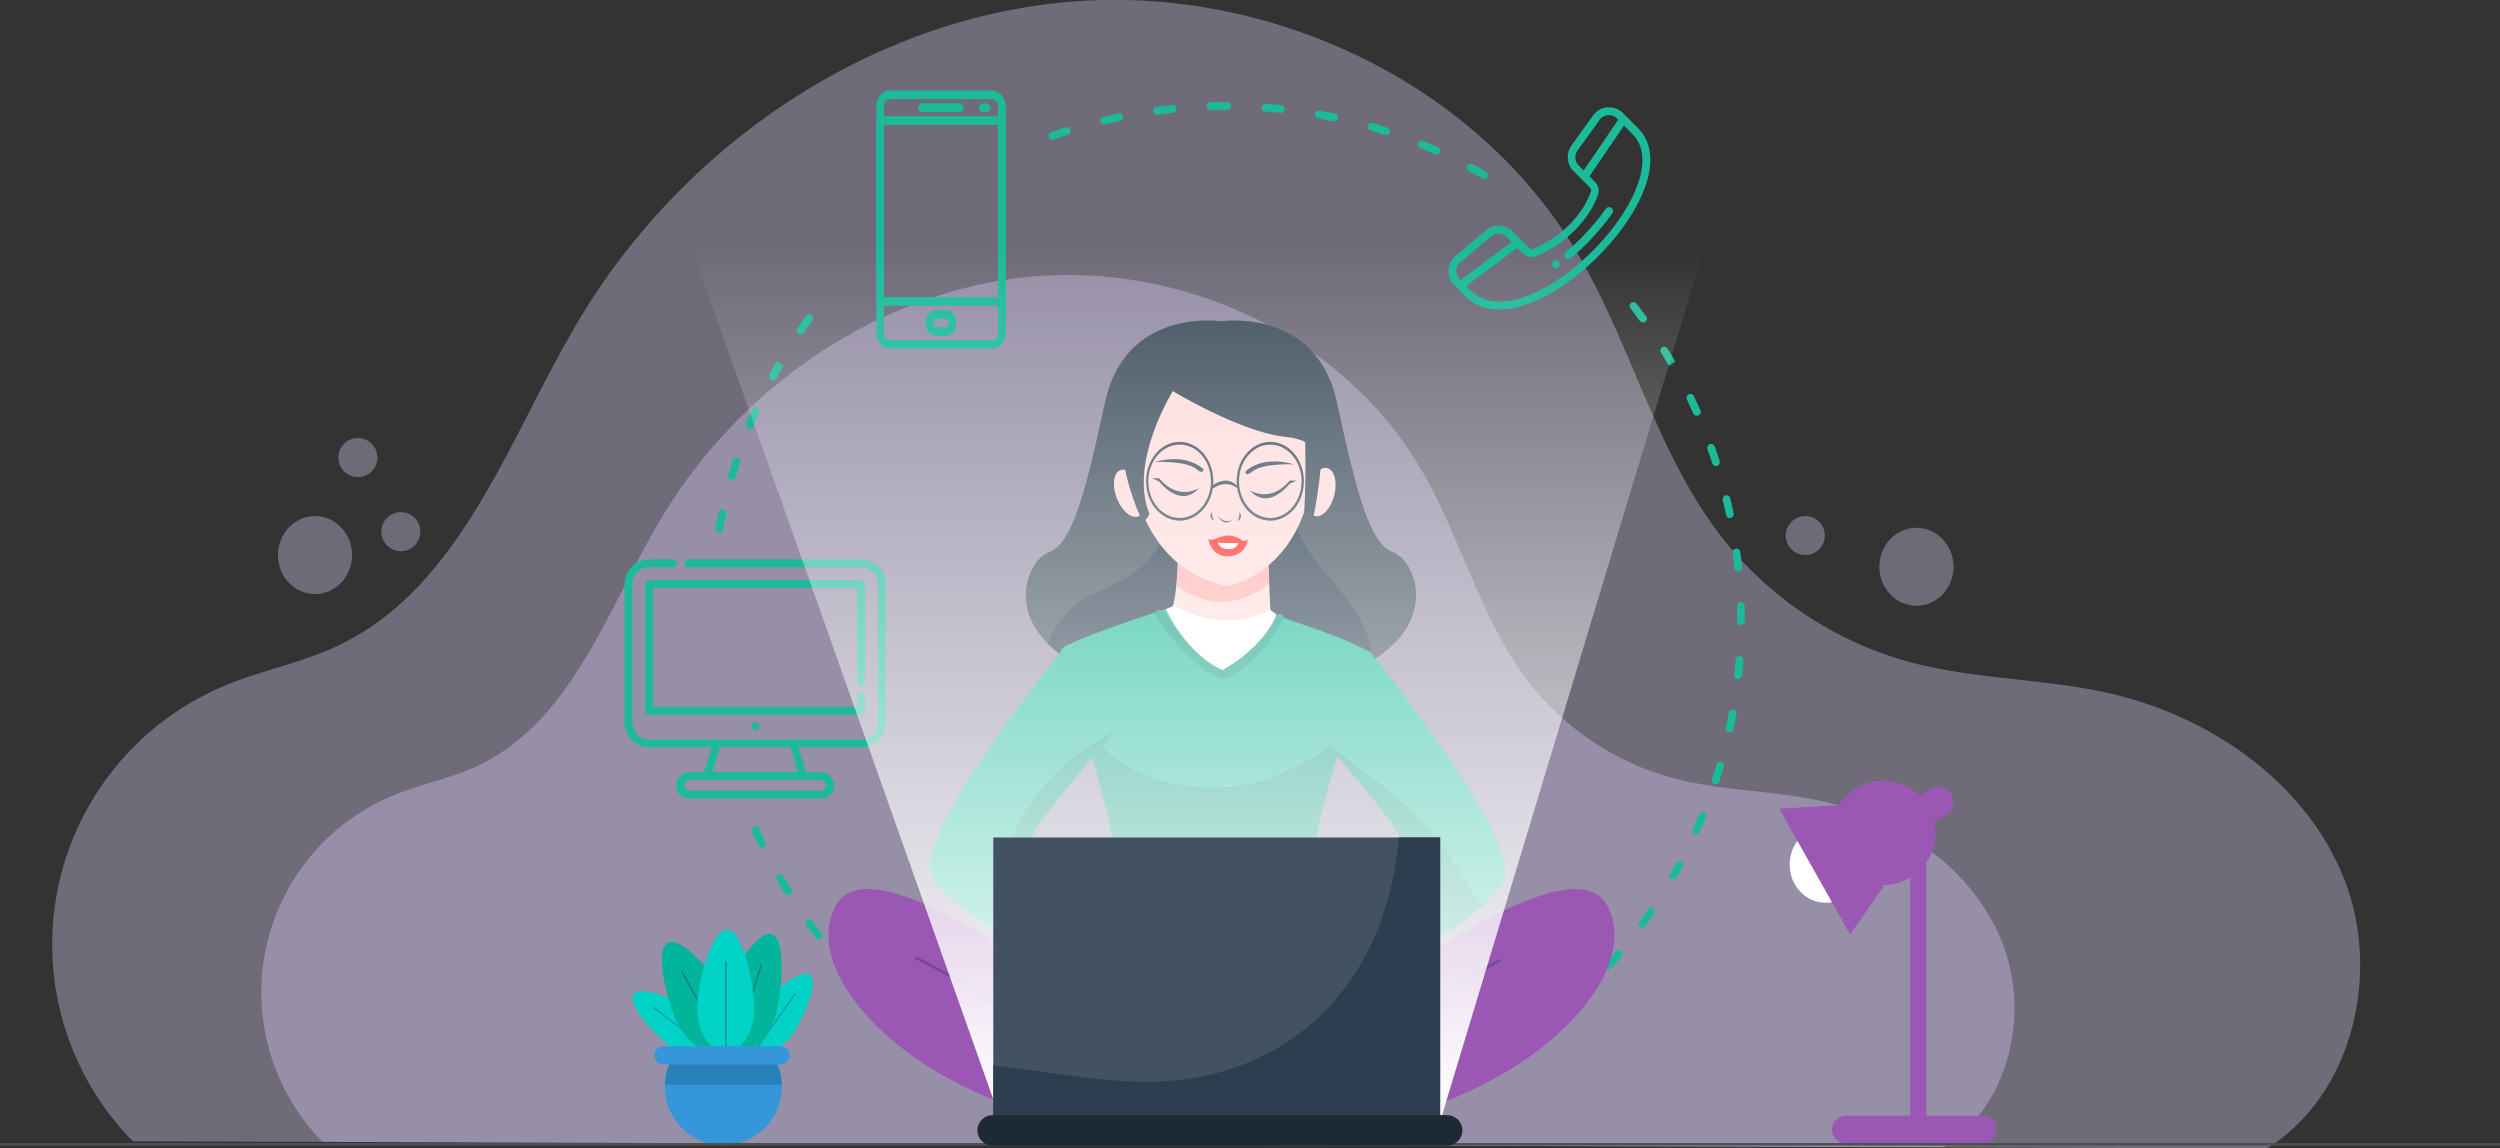 <svg xmlns="http://www.w3.org/2000/svg" xmlns:xlink="http://www.w3.org/1999/xlink" viewBox="0 0 795.47 365.43"><rect x="0" y="0" width="795.47" height="365.43" fill="#333333" stroke="none"/><defs><style>.cls-1,.cls-10{opacity:0.34;}.cls-10,.cls-2{fill:#e1d7ff;}.cls-3{fill:#1bbb9a;}.cls-4{fill:#00d3c5;}.cls-13,.cls-20,.cls-5,.cls-7{fill:none;stroke-miterlimit:10;}.cls-20,.cls-5,.cls-7{stroke:#422b7f;}.cls-5{stroke-width:0.37px;}.cls-5,.cls-7{opacity:0.39;}.cls-10,.cls-17,.cls-20,.cls-5,.cls-7{isolation:isolate;}.cls-6{fill:#00b59c;}.cls-7{stroke-width:0.5px;}.cls-8{fill:#3597da;}.cls-9{fill:#2a80b8;}.cls-11{fill:#fff;}.cls-12{fill:#9a58b4;}.cls-13{stroke:#4f4f4f;stroke-width:0.8px;}.cls-14{fill:#425260;}.cls-15{fill:#2c3e50;}.cls-16{fill:#ffdcdc;}.cls-17{fill:#ff8479;opacity:0.47;}.cls-18{fill:#169f85;}.cls-19{fill:#ff2d29;}.cls-20{stroke-width:0.82px;opacity:0.4;}.cls-21{fill:url(#Degradado_sin_nombre);}.cls-22{fill:#1d2933;}</style><linearGradient id="Degradado_sin_nombre" x1="381.19" y1="111" x2="381.19" y2="386.52" gradientTransform="matrix(1, 0, 0, -1, 0, 465.83)" gradientUnits="userSpaceOnUse"><stop offset="0" stop-color="#fff"/><stop offset="0.09" stop-color="#fff" stop-opacity="0.91"/><stop offset="1" stop-color="#fff" stop-opacity="0"/></linearGradient></defs><title>Recurso 2</title><g id="Capa_2" data-name="Capa 2"><g id="Capa_1-2" data-name="Capa 1"><g class="cls-1"><path class="cls-2" d="M42.27,363.14a89.23,89.23,0,0,1,29.31-145c11.6-4.83,24.16-7.18,35.55-12.5,39.74-18.56,54.55-66,77-103.69,32.66-54.76,90.64-95,154.1-101.19s130.41,24.3,163.2,79c17.69,29.51,25.56,64.67,46.84,91.7a113.89,113.89,0,0,0,59.36,39.19c20.47,5.52,42.1,5.19,62.81,9.77,32,7.09,62.22,27.62,74.88,57.86s3.78,69.79-24,87.15Z"/></g><g class="cls-1"><path class="cls-2" d="M102.63,363.32A67.78,67.78,0,0,1,124.89,253.2c8.81-3.67,18.35-5.45,27-9.49,30.19-14.1,41.43-50.15,58.5-78.76,24.81-41.59,68.85-72.18,117.05-76.86s99.05,18.46,124,60c13.44,22.42,19.42,49.12,35.58,69.65a86.56,86.56,0,0,0,45.08,29.77c15.55,4.19,32,3.94,47.71,7.42,24.31,5.38,47.26,21,56.87,43.94s2.87,53-18.26,66.2Z"/></g><path class="cls-3" d="M390.12,362.58a1.28,1.28,0,0,1-1.29-1.23,1.18,1.18,0,0,1,1.17-1.23v1.23l.05-1.23c1.66,0,3.24,0,4.82-.07a1.22,1.22,0,0,1,1.27,1.19,1.24,1.24,0,0,1-1.19,1.27C393.34,362.56,391.73,362.58,390.12,362.58Zm-12.36-.47h-.09c-1.64-.13-3.28-.27-4.91-.44a1.22,1.22,0,0,1-1.09-1.36,1.2,1.2,0,0,1,1.35-1.09c1.6.17,3.21.31,4.83.43a1.23,1.23,0,0,1-.09,2.46Zm29.37-.42a1.23,1.23,0,0,1-.12-2.45c1.62-.17,3.23-.36,4.84-.58a1.24,1.24,0,0,1,1.38,1.06,1.22,1.22,0,0,1-1.06,1.38c-1.63.22-3.27.42-4.91.59Zm-46.36-1.76a.82.82,0,0,1-.22,0c-1.62-.29-3.23-.61-4.84-1a1.24,1.24,0,0,1-.95-1.46,1.26,1.26,0,0,1,1.46-.95c1.58.34,3.17.65,4.77.94a1.23,1.23,0,0,1-.22,2.44Zm63.31-.91a1.22,1.22,0,0,1-1.2-1,1.23,1.23,0,0,1,.95-1.46c1.59-.34,3.17-.69,4.74-1.08a1.23,1.23,0,0,1,.59,2.39c-1.6.39-3.21.76-4.82,1.09A.77.77,0,0,1,424.08,359Zm-80-3a1.07,1.07,0,0,1-.35-.06q-2.37-.69-4.71-1.45a1.23,1.23,0,0,1,.76-2.34q2.31.75,4.64,1.44a1.23,1.23,0,0,1-.34,2.41Zm96.55-1.4a1.21,1.21,0,0,1-1.16-.85,1.23,1.23,0,0,1,.79-1.55c1.54-.49,3.07-1,4.6-1.57a1.23,1.23,0,0,1,.83,2.32c-1.55.55-3.11,1.09-4.68,1.59A1.21,1.21,0,0,1,440.65,354.59Zm-112.73-4.27a1.14,1.14,0,0,1-.47-.1q-2.28-.93-4.53-1.94a1.23,1.23,0,1,1,1-2.24c1.48.66,3,1.29,4.47,1.91a1.23,1.23,0,0,1-.47,2.37Zm128.75-1.86a1.23,1.23,0,0,1-.5-2.36q2.22-1,4.41-2a1.23,1.23,0,1,1,1.07,2.22c-1.48.71-3,1.4-4.48,2.07A1.25,1.25,0,0,1,456.67,348.46ZM312.42,343a1.25,1.25,0,0,1-.58-.15q-2.16-1.17-4.31-2.41a1.23,1.23,0,0,1,1.23-2.13c1.41.82,2.82,1.61,4.25,2.38a1.22,1.22,0,0,1,.5,1.66A1.24,1.24,0,0,1,312.42,343ZM472,340.68a1.21,1.21,0,0,1-1.06-.61,1.23,1.23,0,0,1,.45-1.68q2.1-1.22,4.17-2.5a1.23,1.23,0,1,1,1.3,2.1c-1.41.86-2.82,1.7-4.25,2.52A1.13,1.13,0,0,1,472,340.68Zm-174.17-6.6a1.23,1.23,0,0,1-.7-.22c-1.35-.93-2.7-1.87-4-2.84a1.23,1.23,0,1,1,1.44-2c1.32,1,2.64,1.89,4,2.8a1.23,1.23,0,0,1-.69,2.25Zm188.55-2.73a1.2,1.2,0,0,1-1-.51,1.22,1.22,0,0,1,.27-1.71q2-1.42,3.89-2.91a1.23,1.23,0,0,1,1.51,1.95c-1.31,1-2.62,2-3.95,2.95A1.22,1.22,0,0,1,486.33,331.35Zm-202.2-7.66a1.2,1.2,0,0,1-.79-.3c-1.25-1.06-2.5-2.14-3.72-3.25a1.23,1.23,0,1,1,1.65-1.82q1.8,1.62,3.66,3.2a1.23,1.23,0,0,1-.8,2.17Zm215.53-3.11a1.21,1.21,0,0,1-.91-.41,1.22,1.22,0,0,1,.09-1.74q1.8-1.62,3.57-3.3a1.23,1.23,0,0,1,1.69,1.78c-1.19,1.14-2.39,2.25-3.62,3.35A1.23,1.23,0,0,1,499.66,320.58Zm-228-8.66a1.25,1.25,0,0,1-.89-.37c-1.13-1.2-2.25-2.4-3.36-3.63a1.23,1.23,0,0,1,1.83-1.64q1.63,1.8,3.31,3.56a1.24,1.24,0,0,1,0,1.75A1.23,1.23,0,0,1,271.65,311.92Zm240.14-3.45a1.22,1.22,0,0,1-.91-2.05c1.08-1.2,2.14-2.42,3.2-3.66a1.23,1.23,0,0,1,1.87,1.6c-1.07,1.25-2.15,2.49-3.25,3.7A1.18,1.18,0,0,1,511.79,308.47Zm-251.32-9.55a1.23,1.23,0,0,1-1-.48q-1.51-1.95-3-4a1.23,1.23,0,1,1,2-1.44q1.44,2,2.92,3.9a1.22,1.22,0,0,1-.22,1.72A1.18,1.18,0,0,1,260.47,298.92Zm262.11-3.75a1.24,1.24,0,0,1-1-2q1.42-2,2.79-4a1.23,1.23,0,0,1,2,1.39q-1.39,2-2.84,4A1.24,1.24,0,0,1,522.58,295.17ZM250.71,284.81a1.21,1.21,0,0,1-1.05-.58q-1.28-2.07-2.5-4.19a1.25,1.25,0,0,1,.44-1.71,1.19,1.19,0,0,1,1.65.41l.05.09c.79,1.37,1.62,2.75,2.45,4.1a1.22,1.22,0,0,1-.4,1.69A1.16,1.16,0,0,1,250.71,284.81ZM533.08,280l-1.15-.47-1-.75q1.18-2,2.29-4.11a1.23,1.23,0,0,1,2.17,1.17C534.65,277.27,533.87,278.66,533.08,280Zm-1.15-.47h0Zm-289.46-9.81a1.23,1.23,0,0,1-1.11-.7q-1.08-2.22-2.08-4.48a1.24,1.24,0,0,1,.63-1.62,1.22,1.22,0,0,1,1.62.62q1,2.22,2,4.41a1.23,1.23,0,0,1-1.1,1.77Zm297.26-4.23a1.22,1.22,0,0,1-1.12-1.73q1-2.22,1.92-4.47a1.23,1.23,0,1,1,2.27.94c-.63,1.52-1.27,3-1.95,4.54A1.24,1.24,0,0,1,539.73,265.53Zm6.16-16a1.31,1.31,0,0,1-.38-.06,1.23,1.23,0,0,1-.79-1.55c.51-1.54,1-3.1,1.45-4.65a1.21,1.21,0,0,1,1.52-.83,1.23,1.23,0,0,1,.83,1.53c-.46,1.57-.95,3.15-1.46,4.71A1.23,1.23,0,0,1,545.89,249.53ZM550.35,233l-.26,0a1.23,1.23,0,0,1-.94-1.47c.33-1.58.65-3.17.94-4.77a1.21,1.21,0,0,1,1.44-1,1.23,1.23,0,0,1,1,1.43c-.3,1.62-.61,3.23-1,4.84A1.22,1.22,0,0,1,550.35,233Zm2.7-16.93h-.13a1.22,1.22,0,0,1-1.09-1.35c.16-1.62.31-3.23.43-4.85a1.23,1.23,0,0,1,2.46.19c-.13,1.64-.27,3.28-.45,4.92A1.23,1.23,0,0,1,553.05,216Zm.91-17.21a1.16,1.16,0,0,1-1.23-1.14v-.18c0-1.56,0-3.13-.06-4.69a1.23,1.23,0,0,1,1.19-1.26,1.21,1.21,0,0,1,1.27,1.19c0,1.58.06,3.17.06,4.76A1.31,1.31,0,0,1,554,198.83Zm-.87-17a1.23,1.23,0,0,1-1.23-1.1q-.24-2.41-.57-4.83a1.23,1.23,0,0,1,2.44-.33c.22,1.63.41,3.27.58,4.91a1.24,1.24,0,0,1-1.1,1.35ZM228.92,169.43a.9.9,0,0,1-.23,0,1.22,1.22,0,0,1-1-1.43c.29-1.61.61-3.23.95-4.84a1.23,1.23,0,1,1,2.4.51c-.33,1.59-.65,3.18-.94,4.78A1.22,1.22,0,0,1,228.92,169.43Zm321.5-4.58a1.24,1.24,0,0,1-1.2-1c-.33-1.59-.69-3.17-1.07-4.74a1.23,1.23,0,1,1,2.39-.59c.38,1.61.75,3.21,1.09,4.82a1.24,1.24,0,0,1-1,1.46A1.14,1.14,0,0,1,550.42,164.85Zm-317.56-12.1a1.33,1.33,0,0,1-.34-.05,1.23,1.23,0,0,1-.84-1.53q.69-2.37,1.46-4.72a1.23,1.23,0,1,1,2.34.76q-.76,2.32-1.44,4.65A1.24,1.24,0,0,1,232.86,152.75ZM546,148.29a1.22,1.22,0,0,1-1.17-.85q-.75-2.31-1.57-4.61a1.23,1.23,0,0,1,2.31-.83q.84,2.34,1.6,4.68a1.24,1.24,0,0,1-.8,1.55A1.19,1.19,0,0,1,546,148.29ZM238.53,136.56a1.31,1.31,0,0,1-.47-.09,1.23,1.23,0,0,1-.67-1.61c.63-1.51,1.27-3,1.94-4.54a1.23,1.23,0,0,1,2.25,1q-1,2.22-1.92,4.47A1.21,1.21,0,0,1,238.53,136.56Zm301.35-4.28a1.22,1.22,0,0,1-1.12-.73q-1-2.22-2-4.42a1.23,1.23,0,0,1,2.23-1.06q1.06,2.24,2.06,4.48a1.22,1.22,0,0,1-.62,1.62A1.25,1.25,0,0,1,539.88,132.28Zm-294-11.22a1.19,1.19,0,0,1-.58-.15,1.23,1.23,0,0,1-.51-1.66c.78-1.44,1.57-2.86,2.39-4.28l2.14,1.21,0,.07c-.77,1.35-1.56,2.75-2.32,4.16A1.21,1.21,0,0,1,245.86,121.06ZM531,116.37l-.1-.17c-.77-1.35-1.58-2.69-2.39-4a1.23,1.23,0,0,1,2.1-1.29c.82,1.35,1.63,2.7,2.43,4.07l-1,.79Zm-276.28-10a1.24,1.24,0,0,1-1-1.93c.93-1.35,1.87-2.7,2.84-4a1.24,1.24,0,0,1,1.72-.26,1.22,1.22,0,0,1,.27,1.71q-1.43,2-2.8,4A1.21,1.21,0,0,1,254.76,106.41Zm268-3.82a1.24,1.24,0,0,1-1-.51c-.95-1.32-1.93-2.62-2.91-3.9a1.23,1.23,0,1,1,1.94-1.51q1.51,2,3,4a1.23,1.23,0,0,1-1,2ZM472.2,56.94a1.22,1.22,0,0,1-.61-.17c-1.41-.81-2.82-1.6-4.25-2.37a1.23,1.23,0,0,1,1.17-2.16c1.45.78,2.88,1.58,4.31,2.4a1.23,1.23,0,0,1-.62,2.3Zm-15.26-7.81a1.16,1.16,0,0,1-.51-.1q-2.22-1-4.47-1.92a1.21,1.21,0,0,1-.66-1.6,1.23,1.23,0,0,1,1.6-.67c1.52.63,3,1.27,4.54,1.95a1.22,1.22,0,0,1,.61,1.62A1.2,1.2,0,0,1,456.94,49.13ZM334.83,44.5a1.23,1.23,0,0,1-.42-2.38q2.32-.84,4.68-1.6a1.23,1.23,0,0,1,.76,2.34c-1.55.5-3.08,1-4.61,1.57A1.14,1.14,0,0,1,334.83,44.5ZM441,43a1.06,1.06,0,0,1-.39-.06c-1.54-.5-3.08-1-4.64-1.44a1.22,1.22,0,0,1,.69-2.35c1.58.46,3.15.94,4.71,1.46A1.22,1.22,0,0,1,441,43Zm-89.69-3.4a1.23,1.23,0,0,1-.3-2.43c1.6-.39,3.21-.75,4.82-1.1a1.23,1.23,0,0,1,.51,2.41c-1.58.33-3.17.7-4.74,1.08A1,1,0,0,1,351.26,39.57Zm73.14-1a1.15,1.15,0,0,1-.26,0c-1.58-.34-3.17-.65-4.77-1a1.22,1.22,0,0,1,.44-2.41c1.63.29,3.24.61,4.84,1a1.22,1.22,0,0,1,1,1.45A1.24,1.24,0,0,1,424.4,38.52Zm-56.3-2.14a1.23,1.23,0,0,1-.16-2.45c1.63-.22,3.27-.42,4.91-.59a1.23,1.23,0,1,1,.26,2.44c-1.62.17-3.23.37-4.84.59Zm39.38-.56h-.13c-1.61-.17-3.22-.32-4.83-.44a1.24,1.24,0,0,1-1.14-1.32,1.26,1.26,0,0,1,1.32-1.13c1.64.12,3.27.27,4.91.44a1.23,1.23,0,0,1-.13,2.46ZM385.2,35a1.23,1.23,0,0,1,0-2.46c1.65,0,3.3-.07,4.95-.07h.25a1.23,1.23,0,1,1,0,2.45h-.25c-1.63,0-3.26,0-4.88.08Z"/><path class="cls-3" d="M305.45,32.88H293.37a1.38,1.38,0,0,0,0,2.74h12.08a1.38,1.38,0,0,0,0-2.74Z"/><path class="cls-3" d="M313.91,32.88H312.7a1.38,1.38,0,0,0,0,2.74h1.21a1.38,1.38,0,0,0,0-2.74Z"/><path class="cls-3" d="M300.91,98.66h-3a3.58,3.58,0,0,0-3.33,3.78v.66a3.57,3.57,0,0,0,3.33,3.78h3a3.57,3.57,0,0,0,3.33-3.78v-.66A3.58,3.58,0,0,0,300.91,98.66Zm.91,4.44a1,1,0,0,1-.91,1h-3a1,1,0,0,1-.91-1v-.66a1,1,0,0,1,.91-1h3a1,1,0,0,1,.91,1Z"/><path class="cls-3" d="M315.59,28.77H283.23c-2.4,0-4.36,2.22-4.36,5V106c0,2.73,2,4.95,4.36,4.95h32.35A4.69,4.69,0,0,0,320,106V33.73C320,31,318,28.77,315.59,28.77Zm2,77.27a2.1,2.1,0,0,1-2,2.21H283.23a2.1,2.1,0,0,1-2-2.21V33.73a2.1,2.1,0,0,1,2-2.21h32.35a2.1,2.1,0,0,1,2,2.21V106Z"/><path class="cls-3" d="M318.75,37H280.08a1.29,1.29,0,0,0-1.21,1.36V95.92a1.3,1.3,0,0,0,1.21,1.37h38.67a1.29,1.29,0,0,0,1.2-1.37V38.36A1.29,1.29,0,0,0,318.75,37Zm-1.21,57.55H281.28V39.73h36.26Z"/><path class="cls-3" d="M495.91,83.2a1.26,1.26,0,1,1-1.78,0A1.25,1.25,0,0,1,495.91,83.2Z"/><path class="cls-3" d="M462.7,90.7l3.51,3.51c5.37,5.38,13,5.05,20.11,2.45s15.08-8,22.15-15.06C515.38,74.69,520.63,67,523.26,60c3.06-8.17,2.33-14.83-2.1-19.27L517.44,37h0l-1-1a6.29,6.29,0,0,0-9.73,1l-6.88,9.57a.21.21,0,0,0,0,.06,6.24,6.24,0,0,0,.85,7.81l5.2,5.21a1.23,1.23,0,0,1,.28,1.36,1.29,1.29,0,0,0-.08.26,25,25,0,0,1-3.91,7,34,34,0,0,1-14.34,10.87,1.25,1.25,0,0,1-1.37-.27l-5.2-5.2a6.24,6.24,0,0,0-7.81-.86l-.14.11L463.69,81A6.27,6.27,0,0,0,462.7,90.7Zm16.71-15.27L481,77,464.74,89.19l-.26-.26a3.77,3.77,0,0,1,.64-5.85l.14-.1,9.53-8.11A3.75,3.75,0,0,1,479.41,75.43Zm35.21-37.65.3.29-11,16.17-1.54-1.54a3.74,3.74,0,0,1-.53-4.66l6.89-9.56a.21.21,0,0,1,0-.06A3.76,3.76,0,0,1,514.62,37.78ZM468,92.43,466.54,91l16.25-12.17,1.82,1.83a3.77,3.77,0,0,0,4.11.81,37,37,0,0,0,15.66-12,27.83,27.83,0,0,0,4.06-7.49,3.75,3.75,0,0,0-.86-4l-1.85-1.86,11-16.17,2.66,2.66c4.66,4.65,3.4,11.6,1.52,16.61-2.5,6.67-7.54,14-14.21,20.67-6.82,6.83-14.36,12-21.23,14.48C480.24,96.2,473,97.43,468,92.43Z"/><path class="cls-3" d="M498.27,80.19c1.32-1.16,3.62-3.16,4.83-4.4A83.21,83.21,0,0,0,511,66.38a1.26,1.26,0,0,1,2.07,1.43,85.71,85.71,0,0,1-8.19,9.73c-1.28,1.31-3.59,3.33-5,4.54a1.25,1.25,0,0,1-1.77-.11A1.26,1.26,0,0,1,498.27,80.19Z"/><path class="cls-3" d="M273.94,178H219.21a1.24,1.24,0,1,0,0,2.47h54.73a5.45,5.45,0,0,1,5.44,5.44v44a5.45,5.45,0,0,1-5.44,5.44H206.62a5.45,5.45,0,0,1-5.44-5.44v-44a5.45,5.45,0,0,1,5.44-5.44h7.65a1.24,1.24,0,0,0,0-2.47h-7.65a7.92,7.92,0,0,0-7.91,7.91v44a7.91,7.91,0,0,0,7.91,7.9h19.85l-2.41,7.91h-4.54a4.2,4.2,0,1,0,0,8.39H261a4.2,4.2,0,1,0,0-8.39h-4.53l-2.42-7.91h19.85a7.91,7.91,0,0,0,7.91-7.9v-44A7.92,7.92,0,0,0,273.94,178Zm-11.17,71.87a1.74,1.74,0,0,1-1.73,1.73H219.52a1.73,1.73,0,1,1,0-3.46H261A1.73,1.73,0,0,1,262.77,249.88Zm-8.85-4.2H226.64l2.42-7.9h22.45Z"/><path class="cls-3" d="M274,218.21a1.23,1.23,0,0,0,1.24-1.24V185.92a1.33,1.33,0,0,0-1.33-1.32H206.62a1.33,1.33,0,0,0-1.33,1.32v40.25a1.24,1.24,0,0,0,1.24,1.24H274a1.25,1.25,0,0,0,1.24-1.24v-4.25a1.24,1.24,0,1,0-2.47,0v3h-65V187.07h65V217A1.23,1.23,0,0,0,274,218.21Z"/><path class="cls-3" d="M241.31,230.45a1.24,1.24,0,1,0-.18,1.58A1.26,1.26,0,0,0,241.31,230.45Z"/><path class="cls-4" d="M252.24,329c-3.27,4.63-8.37,6.65-11.4,4.52s-2.84-7.63.42-12.27,13.34-13.2,16.37-11.06S255.51,324.35,252.24,329Z"/><line class="cls-5" x1="253.1" y1="316.11" x2="240.84" y2="333.5"/><path class="cls-4" d="M212.61,332.45c4.55,3.38,10,3.71,12.24.73s.32-8.14-4.23-11.52-16.8-8.37-19-5.39S208.05,329.07,212.61,332.45Z"/><line class="cls-5" x1="207.77" y1="320.49" x2="224.85" y2="333.18"/><path class="cls-6" d="M246.59,323.67c-2.25,7.32-8,12.06-12.75,10.59s-6.85-8.6-4.6-15.92,11.57-22.56,16.36-21.08S248.83,316.35,246.59,323.67Z"/><line class="cls-7" x1="242.28" y1="306.79" x2="233.84" y2="334.26"/><path class="cls-6" d="M232,317.76c3.65,6.73,3,14.13-1.36,16.52s-10.94-1.13-14.6-7.86-8-24.06-3.59-26.44S228.36,311,232,317.76Z"/><line class="cls-7" x1="216.94" y1="309.02" x2="230.65" y2="334.28"/><path class="cls-4" d="M240,320.74c0,7.66-4.06,13.87-9.07,13.87s-9.08-6.21-9.08-13.87,4.44-24.95,9.46-24.95S240,313.09,240,320.74Z"/><line class="cls-7" x1="230.97" y1="305.87" x2="230.97" y2="334.61"/><path class="cls-8" d="M214.56,335.58a18.62,18.62,0,1,0,31.18,0Z"/><path class="cls-9" d="M248.75,345.14a18.53,18.53,0,0,0-3-9.56H214.56a18.63,18.63,0,0,0-3,9.56Z"/><path class="cls-8" d="M248.36,338.7H211.12a2.91,2.91,0,0,1-2.9-2.9h0a2.91,2.91,0,0,1,2.9-2.89h37.24a2.91,2.91,0,0,1,2.9,2.89h0A2.91,2.91,0,0,1,248.36,338.7Z"/><path class="cls-10" d="M621.59,180.34c0,6.85-5.28,12.41-11.79,12.41S598,187.19,598,180.34s5.27-12.41,11.79-12.41S621.59,173.48,621.59,180.34Z"/><circle class="cls-10" cx="574.42" cy="170.41" r="6.21"/><ellipse class="cls-10" cx="100.23" cy="176.62" rx="11.79" ry="12.41"/><path class="cls-10" d="M120.09,145.58a6.21,6.21,0,1,1-6.21-6.2A6.21,6.21,0,0,1,120.09,145.58Z"/><circle class="cls-10" cx="127.54" cy="169.17" r="6.21"/><ellipse class="cls-11" cx="580.93" cy="275.11" rx="11.49" ry="12.13"/><path class="cls-12" d="M630.79,355H612.92V274.47a16.6,16.6,0,0,0,2.55-13.06l3.68-2.08a4.78,4.78,0,1,0-4.7-8.33l-3.68,2.07A16.56,16.56,0,0,0,585,256.6l-.22-.39-18.63,1.13,22.55,40L599.33,282l-.22-.4a16.47,16.47,0,0,0,8.32-2.12l.38-.24V355H587.39a4.47,4.47,0,0,0,0,8.94h43.4a4.47,4.47,0,1,0,0-8.94Z"/><line class="cls-13" y1="364.1" x2="795.47" y2="364.1"/><path class="cls-14" d="M443.2,175.66c-7-2.54-11.23-17-17.78-47.54-6.44-30.07-36-26-36.92-25.9-.95-.13-30.48-4.16-36.93,25.9-6.55,30.56-10.76,45-17.78,47.54s-15,21.65,7,34.81c10.1,6,28.67,9.65,46.91,9.71h1.55c18.23-.06,36.82-3.67,46.92-9.71C458.18,197.31,450.23,178.21,443.2,175.66Z"/><path class="cls-15" d="M416.62,175.54c-12.69-18.9-10.19-41-10.8-62.61-8.43-3.94-19.41-3-28.46-2.37a130.49,130.49,0,0,1,.93,29.43c-1,13-4,27.66-12.7,37.9-5.18,6.07-12.29,8.5-19.22,11.9-5.15,2.53-9.05,7.06-11.7,12.1a30.4,30.4,0,0,0-1.32,2.85,38.19,38.19,0,0,0,7.46,5.73c10.1,6,28.68,9.65,46.91,9.71h1.55c18.11-.06,36.55-3.62,46.69-9.59a20.27,20.27,0,0,0-2-11.2C429.76,190.32,422.11,183.72,416.62,175.54Z"/><path class="cls-16" d="M374.76,176.21s.1,17.31-3.24,19.9c0,0,6.2,8.55,19.66,7.88,0,0,10.37-.92,13.26-4.69,0,0-1-20.89-.88-25.33C403.56,174,378.57,167.56,374.76,176.21Z"/><path class="cls-17" d="M374.3,186.23c5.71,4.21,12.19,6.57,19.71,4.56a29.2,29.2,0,0,0,9.83-4.87c-.19-5-.35-10-.28-11.95,0,0-25-6.41-28.8,2.24C374.76,176.21,374.79,181.2,374.3,186.23Z"/><path class="cls-3" d="M435,207.53c-.58-2.34-25.24-10.51-30.45-12.2a27.39,27.39,0,0,1-19.16,5.08c-5.35-.49-10.81-2.57-14.17-6.64l-.25,0s-32.68,10.46-33.34,13.08,18.3,54.9,17,68.62-11.11,25.49-9.15,32c0,0,16.16,2.44,31.4,3.36l-.05.56c15.69,2,50.33-3.27,50.33-3.27,2-6.54-7.85-18.3-9.15-32S435.69,210.14,435,207.53Z"/><path class="cls-18" d="M427.22,234.57A82.34,82.34,0,0,1,405,247.21c-13.89,5.31-32.86,4.41-45.8-3.1A48.33,48.33,0,0,1,344.27,230c5.09,16.68,11.14,37.6,10.39,45.55-1.31,13.73-11.12,25.49-9.15,32,0,0,16.15,2.44,31.4,3.36l-.05.56c15.69,2,50.33-3.27,50.33-3.27,2-6.53-7.85-18.3-9.15-32C417.34,268.82,422.43,250.46,427.22,234.57Z"/><path class="cls-11" d="M373.7,192.7l-2.7,1.1s6.27,14.42,18.05,19.43c0,0,14.75-7.91,17.13-17.74l-2-1.44S390.93,202.34,373.7,192.7Z"/><path class="cls-3" d="M338.88,205.67s-49.05,60.21-42.4,72.92,42.36,30.86,51.44,30.86l12.71-9.08S326.74,272.54,328,267.09s27.83-35.7,27.83-35.7S348.58,199.3,338.88,205.67Z"/><path class="cls-18" d="M328,267.09c1.07-4.8,21.85-28.84,26.78-34.49-14,7-25.86,18.38-32.33,32.68-5.09,11.24-5.5,22.61-1.85,33.08,11.12,6.34,22.73,11.09,27.37,11.09l12.71-9.08S326.74,272.54,328,267.09Z"/><path class="cls-12" d="M357.6,328.81s-78.06-63.53-91.37-41.15,25.42,62.93,82.29,70.8Z"/><path class="cls-3" d="M436,207.48s49,60.22,42.38,72.92S436.05,311.26,427,311.26l-12.7-9.08s33.88-27.83,32.67-33.27-27.83-35.7-27.83-35.7S426.3,201.11,436,207.48Z"/><path class="cls-18" d="M469.33,285.05c-8.1-14.39-18.2-26.89-31.56-36.73-4.74-3.5-9.36-7.15-14-10.73l-2.35-1.78c6.45,7.44,24.58,28.63,25.57,33.1,1.21,5.45-32.67,33.28-32.67,33.28l12.7,9.07c7.46,0,32.9-12.26,45.43-23.69A5.49,5.49,0,0,1,469.33,285.05Z"/><path class="cls-12" d="M419.71,328.81s78.06-63.53,91.37-41.15-25.41,62.93-82.29,70.8Z"/><path class="cls-16" d="M418.17,135.94l-.1-.06c-1.1-15-14.1-26.89-30-26.89-16.64,0-30.13,13-30.13,28.93a27.66,27.66,0,0,0,.88,6.85c1.34,12,7.11,37,31.82,41.69C390.62,186.46,420.56,181.77,418.17,135.94Z"/><path class="cls-14" d="M371.92,123.69S394.11,137.4,409,139s8.07,11.29,8.87,12.5,8.47-17.35-3.62-35.5-38.33-12.5-48.81,0A31,31,0,0,0,371.92,123.69Z"/><path class="cls-14" d="M374.74,123.29S357,134.18,359.41,156.77c0,0-14.92-29.05,9.28-44.38C368.69,112.39,381.2,113.61,374.74,123.29Z"/><path class="cls-16" d="M363.37,155.37c1.59,4,1.07,8-1.14,8.91s-5.31-1.72-6.89-5.77-1.07-8,1.15-8.91S361.79,151.32,363.37,155.37Z"/><ellipse class="cls-16" cx="420.37" cy="156.59" rx="7.88" ry="4.31" transform="translate(164.34 524.93) rotate(-75.63)"/><path class="cls-14" d="M381.52,155.29s-6.53,4.31-12.69-3.09h-2.22l2.22,1S375.48,162.07,381.52,155.29Z"/><path class="cls-14" d="M382.92,149.36S378.18,144,367.34,147c0,0,10-.56,13.45,2.33C380.79,149.37,382.86,151.12,382.92,149.36Z"/><path class="cls-14" d="M397.65,156s6.54,4.31,12.7-3.08h2.22l-2.22,1S403.69,162.8,397.65,156Z"/><path class="cls-14" d="M396.26,150.09s4.74-5.41,15.58-2.32c0,0-10-.56-13.46,2.33C398.39,150.1,396.32,151.86,396.26,150.09Z"/><path class="cls-14" d="M387.34,164.16s3.29,3.53,5.3.38C392.64,164.54,390.48,168.64,387.34,164.16Z"/><path class="cls-14" d="M385.74,162.93a1.58,1.58,0,0,0,.61,2.71A3.41,3.41,0,0,1,385.74,162.93Z"/><path class="cls-14" d="M394.3,163.05a1.58,1.58,0,0,1-.61,2.71A3.41,3.41,0,0,0,394.3,163.05Z"/><path class="cls-14" d="M373.39,124.1s-14.42,22.8-7.65,39.45c0,0-1.35,3.08-2.46,1.6s-6.9-16.15-5.8-24S366.61,120.52,373.39,124.1Z"/><path class="cls-14" d="M415.28,140.35s.61,22.71-1.25,29.8c0,0,.77,1.79,2.15.56s5.29-24.59,4-29.06S416.35,138.52,415.28,140.35Z"/><path class="cls-18" d="M370.64,194.61s8.45,14.8,18.41,18.62c0,0,13.08-7.12,17.13-17.74,0,0,2.36-.46,2.15,1s-8.05,15.87-19.27,19.68c0,0-9.32-1.9-22-21.17C367,195,369.76,193.11,370.64,194.61Z"/><path class="cls-19" d="M384.48,171.5s.44.74,2.81-.25,4.95-1.48,8,.74a2,2,0,0,0,1.76-.28,6.11,6.11,0,0,1-6,5.29C385.42,177.41,384.48,171.5,384.48,171.5Z"/><path class="cls-11" d="M387.55,172.62a45,45,0,0,0,6.4.1s-.18,2.1-3.2,2S387.55,172.62,387.55,172.62Z"/><path class="cls-14" d="M404.19,140.6c-5.91,0-10.69,5.61-10.69,12.53,0,.46,0,.91.06,1.36-2.93-3-6.52-.9-7.55-.2,0-.38.05-.77.05-1.16,0-6.92-4.79-12.53-10.69-12.53s-10.7,5.61-10.7,12.53,4.79,12.54,10.7,12.54c5.21,0,9.55-4.38,10.5-10.17,3.88-2.73,6.88-.92,7.79-.23.87,5.91,5.25,10.4,10.53,10.4,5.91,0,10.7-5.61,10.7-12.54S410.1,140.6,404.19,140.6Zm-28.82,24.2c-5.5,0-10-5.23-10-11.67s4.46-11.66,10-11.66,9.95,5.22,9.95,11.66S380.86,164.8,375.37,164.8Zm28.82,0c-5.49,0-9.95-5.23-9.95-11.67s4.46-11.66,9.95-11.66,9.95,5.22,9.95,11.66S409.69,164.8,404.19,164.8Z"/><path class="cls-20" d="M291.17,304.66s24.29,11.33,30,21"/><path class="cls-20" d="M477.39,305.46s-22.67,12.15-28.34,22.68"/><polygon class="cls-21" points="317.05 352.61 220.24 79.31 542.14 79.31 458.84 354.83 317.05 352.61"/><rect class="cls-14" x="316.05" y="266.48" width="142.19" height="88.95"/><path class="cls-15" d="M445.12,266.48c-2.18,23.73-11.22,46.5-30.79,61.7-14.73,11.44-32.89,16.37-51.36,16-15.78-.29-31.28-3.43-46.92-5.18v16.39H458.24V266.48Z"/><path class="cls-22" d="M460.46,364.51H315.85a4.85,4.85,0,0,1-4.84-4.84h0a4.86,4.86,0,0,1,4.84-4.84H460.46a4.85,4.85,0,0,1,4.84,4.84h0A4.85,4.85,0,0,1,460.46,364.51Z"/></g></g></svg>